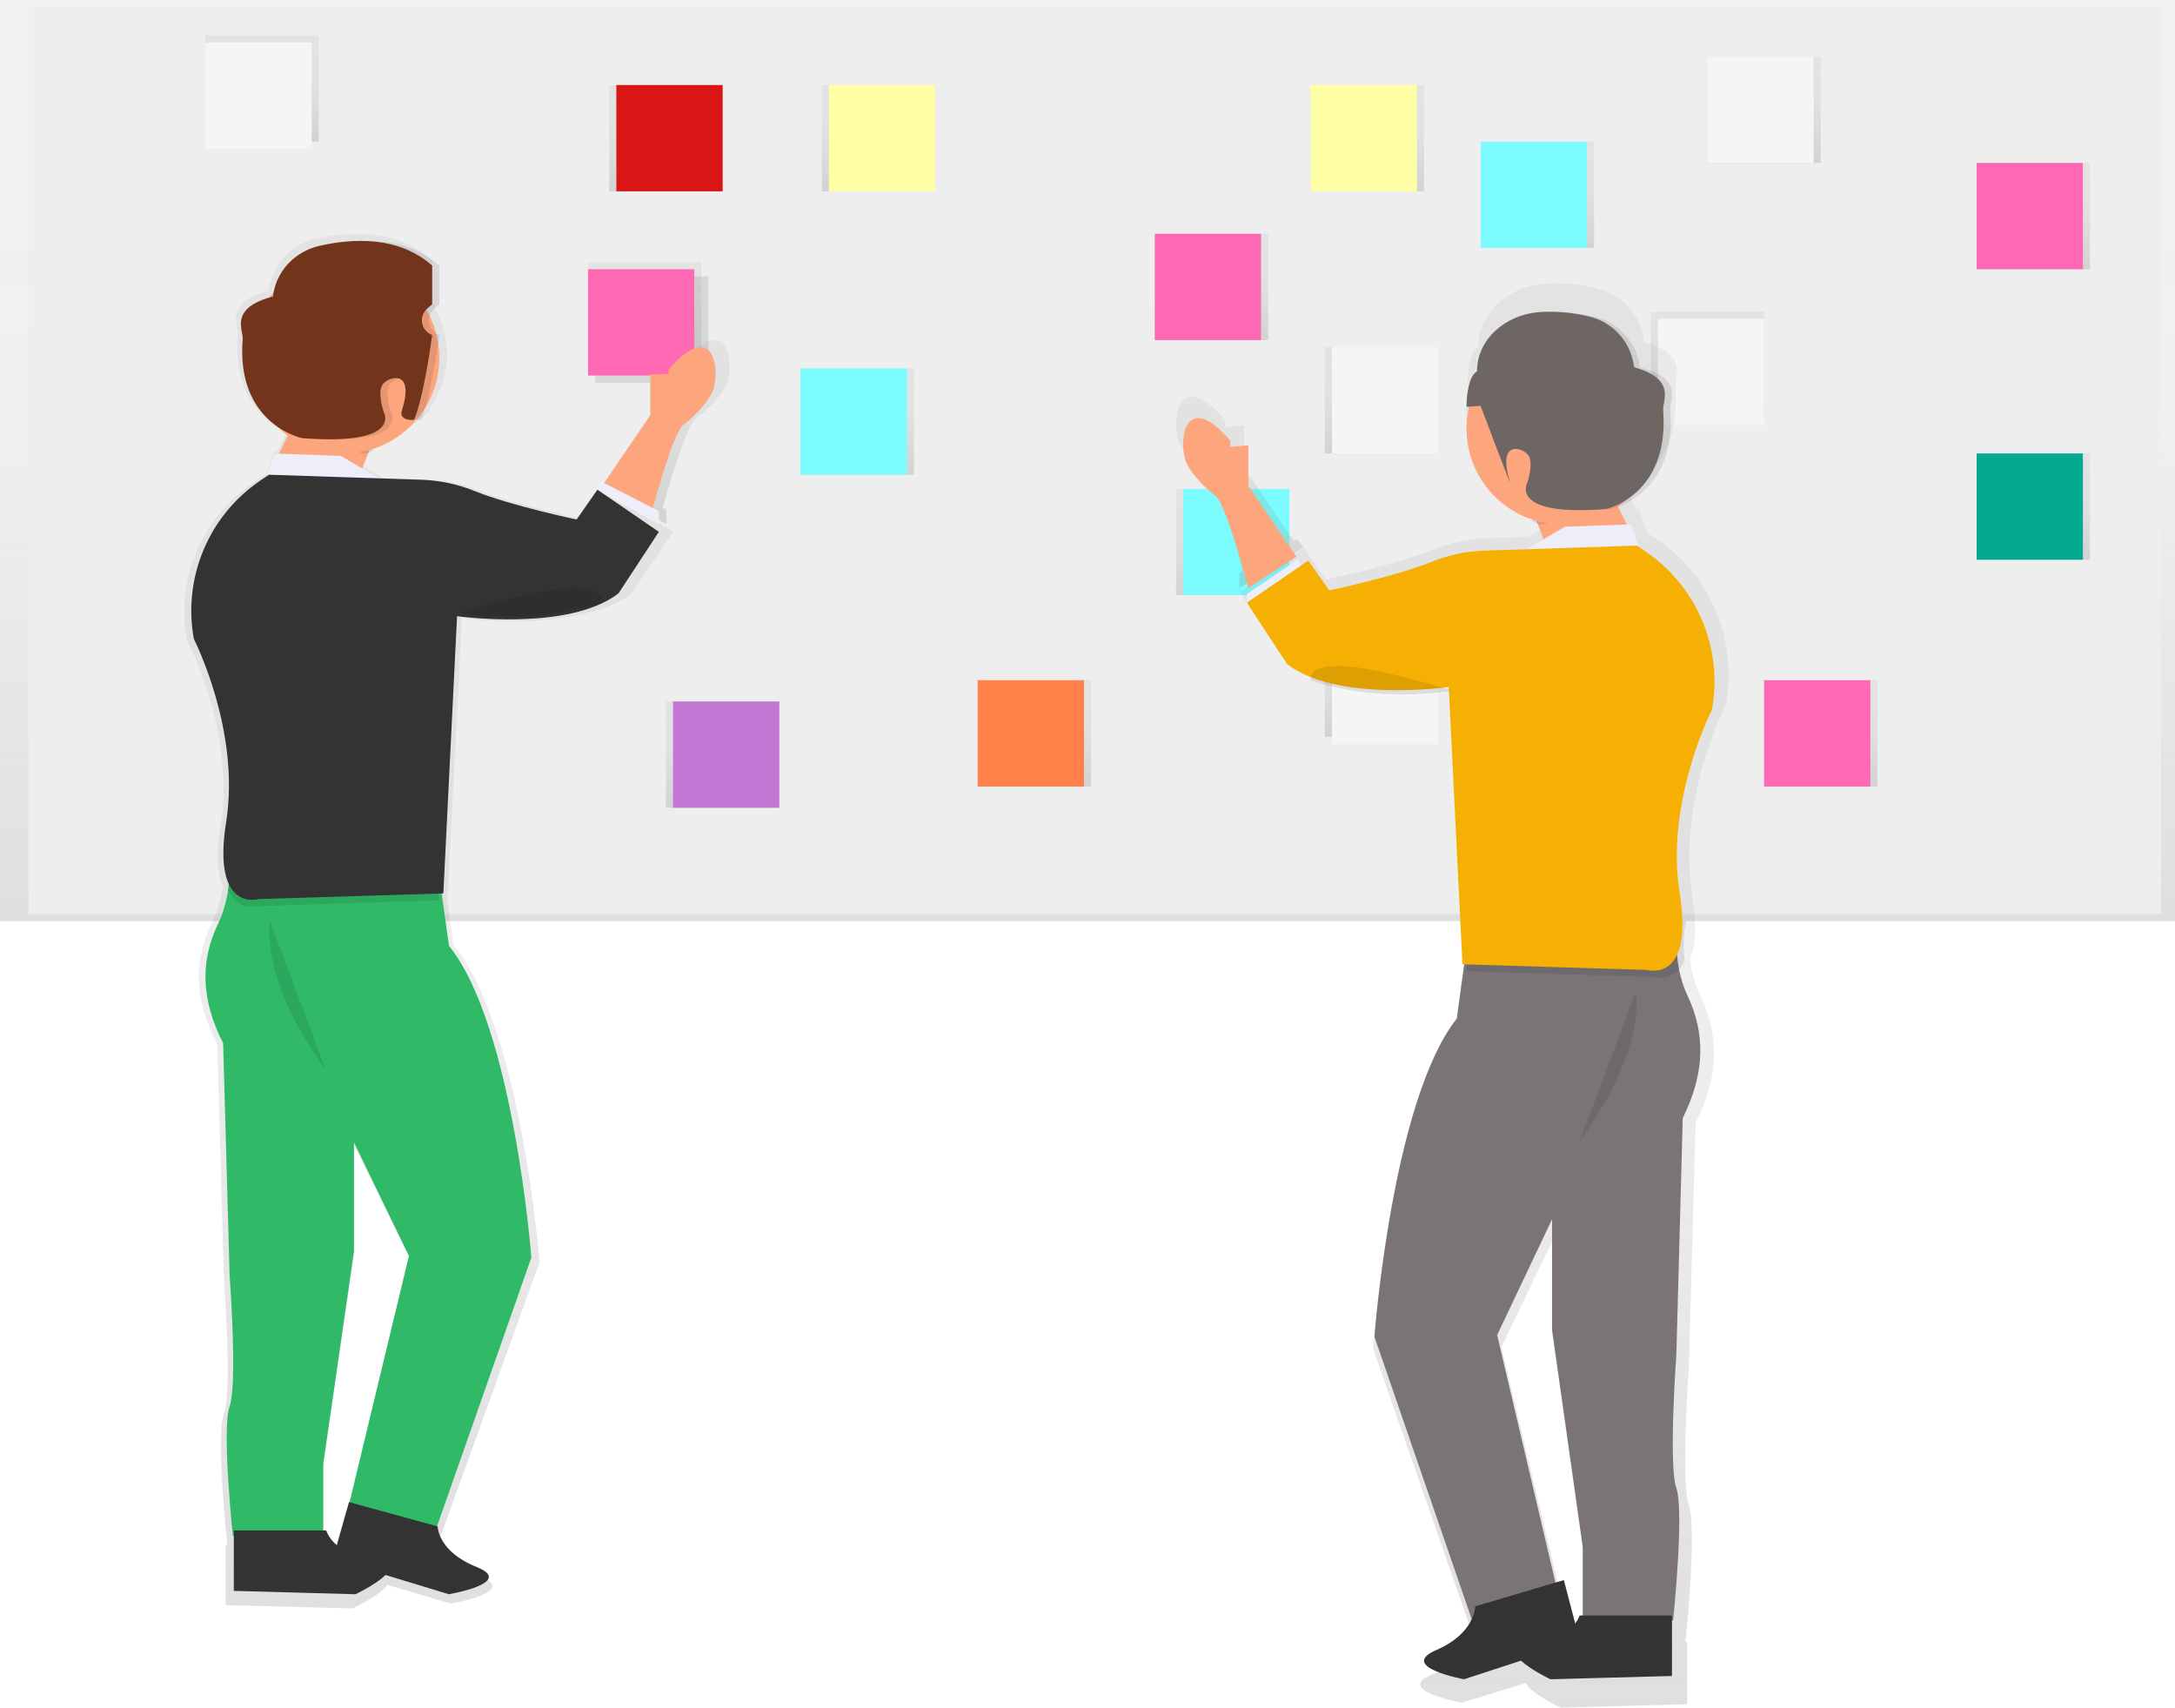 <?xml version="1.0" encoding="UTF-8"?>
<svg width="307px" height="241px" viewBox="0 0 307 241" version="1.1" xmlns="http://www.w3.org/2000/svg" xmlns:xlink="http://www.w3.org/1999/xlink">
    <!-- Generator: Sketch 50.2 (55047) - http://www.bohemiancoding.com/sketch -->
    <title>Group 21</title>
    <desc>Created with Sketch.</desc>
    <defs>
        <linearGradient x1="50%" y1="100%" x2="50%" y2="0%" id="linearGradient-1">
            <stop stop-color="#808080" stop-opacity="0.25" offset="0%"></stop>
            <stop stop-color="#808080" stop-opacity="0.12" offset="54%"></stop>
            <stop stop-color="#808080" stop-opacity="0.1" offset="100%"></stop>
        </linearGradient>
        <linearGradient x1="50.011%" y1="100%" x2="50.011%" y2="-6.36401913e-14%" id="linearGradient-2">
            <stop stop-color="#808080" stop-opacity="0.25" offset="0%"></stop>
            <stop stop-color="#808080" stop-opacity="0.12" offset="54%"></stop>
            <stop stop-color="#808080" stop-opacity="0.1" offset="100%"></stop>
        </linearGradient>
        <linearGradient x1="50.011%" y1="100%" x2="50.011%" y2="0%" id="linearGradient-3">
            <stop stop-color="#808080" stop-opacity="0.25" offset="0%"></stop>
            <stop stop-color="#808080" stop-opacity="0.12" offset="54%"></stop>
            <stop stop-color="#808080" stop-opacity="0.1" offset="100%"></stop>
        </linearGradient>
        <linearGradient x1="49.989%" y1="100%" x2="49.989%" y2="-6.36401913e-14%" id="linearGradient-4">
            <stop stop-color="#808080" stop-opacity="0.25" offset="0%"></stop>
            <stop stop-color="#808080" stop-opacity="0.12" offset="54%"></stop>
            <stop stop-color="#808080" stop-opacity="0.1" offset="100%"></stop>
        </linearGradient>
        <linearGradient x1="49.989%" y1="100.022%" x2="49.989%" y2="0%" id="linearGradient-5">
            <stop stop-color="#808080" stop-opacity="0.25" offset="0%"></stop>
            <stop stop-color="#808080" stop-opacity="0.12" offset="54%"></stop>
            <stop stop-color="#808080" stop-opacity="0.1" offset="100%"></stop>
        </linearGradient>
        <linearGradient x1="50.011%" y1="100.022%" x2="50.011%" y2="0%" id="linearGradient-6">
            <stop stop-color="#808080" stop-opacity="0.25" offset="0%"></stop>
            <stop stop-color="#808080" stop-opacity="0.12" offset="54%"></stop>
            <stop stop-color="#808080" stop-opacity="0.1" offset="100%"></stop>
        </linearGradient>
        <linearGradient x1="50.011%" y1="100.022%" x2="50.011%" y2="-6.36401913e-14%" id="linearGradient-7">
            <stop stop-color="#808080" stop-opacity="0.25" offset="0%"></stop>
            <stop stop-color="#808080" stop-opacity="0.12" offset="54%"></stop>
            <stop stop-color="#808080" stop-opacity="0.1" offset="100%"></stop>
        </linearGradient>
        <linearGradient x1="49.989%" y1="100%" x2="49.989%" y2="0%" id="linearGradient-8">
            <stop stop-color="#808080" stop-opacity="0.25" offset="0%"></stop>
            <stop stop-color="#808080" stop-opacity="0.12" offset="54%"></stop>
            <stop stop-color="#808080" stop-opacity="0.1" offset="100%"></stop>
        </linearGradient>
        <linearGradient x1="50.026%" y1="99.947%" x2="50.026%" y2="-0.006%" id="linearGradient-9">
            <stop stop-color="#808080" stop-opacity="0.25" offset="0%"></stop>
            <stop stop-color="#808080" stop-opacity="0.12" offset="54%"></stop>
            <stop stop-color="#808080" stop-opacity="0.1" offset="100%"></stop>
        </linearGradient>
        <linearGradient x1="49.989%" y1="99.998%" x2="49.989%" y2="0.003%" id="linearGradient-10">
            <stop stop-color="#808080" stop-opacity="0.25" offset="0%"></stop>
            <stop stop-color="#808080" stop-opacity="0.12" offset="54%"></stop>
            <stop stop-color="#808080" stop-opacity="0.1" offset="100%"></stop>
        </linearGradient>
        <linearGradient x1="49.968%" y1="100%" x2="49.968%" y2="0.024%" id="linearGradient-11">
            <stop stop-color="#808080" stop-opacity="0.25" offset="0%"></stop>
            <stop stop-color="#808080" stop-opacity="0.12" offset="54%"></stop>
            <stop stop-color="#808080" stop-opacity="0.1" offset="100%"></stop>
        </linearGradient>
        <linearGradient x1="49.998%" y1="99.999%" x2="49.998%" y2="-0.008%" id="linearGradient-12">
            <stop stop-color="#808080" stop-opacity="0.25" offset="0%"></stop>
            <stop stop-color="#808080" stop-opacity="0.12" offset="54%"></stop>
            <stop stop-color="#808080" stop-opacity="0.1" offset="100%"></stop>
        </linearGradient>
    </defs>
    <g id="Page-1" stroke="none" stroke-width="1" fill="none" fill-rule="evenodd">
        <g id="Altcampus-Landing-Page" transform="translate(-114, -2355)" fill-rule="nonzero">
            <g id="Group-21" transform="translate(114, 2355)">
                <g id="undraw_creation_process_vndn">
                    <rect id="Rectangle-path" fill="url(#linearGradient-1)" x="0" y="0" width="307" height="130"></rect>
                    <rect id="Rectangle-path" fill="#EEEEEE" x="4" y="1" width="301" height="128"></rect>
                    <rect id="Rectangle-path" fill="url(#linearGradient-2)" x="187" y="49" width="16" height="15"></rect>
                    <rect id="Rectangle-path" fill="#F5F5F5" x="188" y="49" width="15" height="15"></rect>
                    <rect id="Rectangle-path" fill="url(#linearGradient-3)" x="94" y="99" width="16" height="15"></rect>
                    <rect id="Rectangle-path" fill="#C277D4" x="95" y="99" width="15" height="15"></rect>
                    <rect id="Rectangle-path" fill="url(#linearGradient-4)" x="233" y="44" width="16" height="15"></rect>
                    <rect id="Rectangle-path" fill="#F5F5F5" x="234" y="45" width="15" height="15"></rect>
                    <rect id="Rectangle-path" fill="url(#linearGradient-5)" x="187" y="89" width="16" height="15"></rect>
                    <rect id="Rectangle-path" fill="#F5F5F5" x="188" y="90" width="15" height="15"></rect>
                    <rect id="Rectangle-path" fill="url(#linearGradient-6)" x="86" y="12" width="16" height="15"></rect>
                    <rect id="Rectangle-path" fill="#DA1515" x="87" y="12" width="15" height="15"></rect>
                    <rect id="Rectangle-path" fill="url(#linearGradient-3)" x="241" y="8" width="16" height="15"></rect>
                    <rect id="Rectangle-path" fill="#F5F5F5" x="241" y="8" width="15" height="15"></rect>
                    <rect id="Rectangle-path" fill="url(#linearGradient-3)" x="279" y="64" width="16" height="15"></rect>
                    <rect id="Rectangle-path" fill="#04AA8F" x="279" y="64" width="15" height="15"></rect>
                    <rect id="Rectangle-path" fill="url(#linearGradient-3)" x="29" y="5" width="16" height="15"></rect>
                    <rect id="Rectangle-path" fill="#F5F5F5" x="29" y="6" width="15" height="15"></rect>
                    <rect id="Rectangle-path" fill="url(#linearGradient-3)" x="209" y="20" width="16" height="15"></rect>
                    <rect id="Rectangle-path" fill="#7CFCFF" x="209" y="20" width="15" height="15"></rect>
                    <rect id="Rectangle-path" fill="url(#linearGradient-7)" x="113" y="52" width="16" height="15"></rect>
                    <rect id="Rectangle-path" fill="#7CFCFF" x="113" y="52" width="15" height="15"></rect>
                    <rect id="Rectangle-path" fill="url(#linearGradient-7)" x="166" y="69" width="16" height="15"></rect>
                    <rect id="Rectangle-path" fill="#7CFCFF" x="167" y="69" width="15" height="15"></rect>
                    <rect id="Rectangle-path" fill="url(#linearGradient-3)" x="185" y="12" width="16" height="15"></rect>
                    <rect id="Rectangle-path" fill="#FFFFA5" x="185" y="12" width="15" height="15"></rect>
                    <rect id="Rectangle-path" fill="url(#linearGradient-7)" x="213" y="79" width="16" height="15"></rect>
                    <rect id="Rectangle-path" fill="#FFFFA5" x="213" y="79" width="15" height="15"></rect>
                    <rect id="Rectangle-path" fill="url(#linearGradient-3)" x="116" y="12" width="16" height="15"></rect>
                    <rect id="Rectangle-path" fill="#FFFFA5" x="117" y="12" width="15" height="15"></rect>
                    <rect id="Rectangle-path" fill="url(#linearGradient-8)" x="138" y="96" width="16" height="15"></rect>
                    <rect id="Rectangle-path" fill="#FF8048" x="138" y="96" width="15" height="15"></rect>
                    <path d="M96.076,51.185 L96.076,52.106 L93.405,51.874 L93.405,57.633 L86.396,67.558 L85.952,67.306 L85,68.459 L94.053,74 L94.053,71.922 L93.544,71.635 C94.178,69.349 96.772,60.234 98.254,59.025 C98.254,59.025 100.924,57.183 102.379,54.648 C103.833,52.113 103.113,43.354 96.076,51.185 Z" id="Shape" fill="url(#linearGradient-9)"></path>
                    <path d="M82.837,73.346 C82.837,73.346 73.143,71.372 67.812,69.292 C65.32,68.314 62.678,67.769 60.001,67.68 L54.185,67.511 L51.283,65.835 L52.19,63.578 C52.28,63.54 52.37,63.499 52.457,63.454 L52.54,62.971 C53.008,62.861 53.47,62.728 53.925,62.571 C53.783,63.696 60.877,57.879 60.877,57.879 L60.666,57.986 L60.638,57.641 L60.558,57.682 C63.855,53.218 63.949,47.162 60.794,42.598 L61.019,42.398 L61.019,36.805 L60.78,36.602 L60.78,36.578 C55.981,32.272 49.383,32.617 44.612,33.704 C41.036,34.475 38.345,37.422 37.912,41.042 C31.545,42.715 33.671,45.931 33.571,47.176 C33.076,53.235 35.101,56.799 37.303,58.862 C38.224,59.774 39.292,60.524 40.464,61.08 L39.079,63.765 L38.671,63.765 L37.535,66.98 L37.48,66.98 L36.244,67.787 C28.565,72.756 24.718,81.622 26.383,90.372 C26.383,90.372 33.308,103.389 31.147,116.41 C30.427,120.785 30.728,123.462 31.449,125.09 C31.244,126.857 30.737,128.576 29.949,130.172 C27.329,135.451 27.329,140.958 30.663,147.382 L31.615,180.651 C31.615,180.651 32.806,196.253 31.615,199.465 C30.424,202.677 32.092,218.05 32.092,218.05 L31.854,218.05 L31.854,226.541 L49.718,227 C49.718,227 53.873,225.096 54.631,223.66 L63.602,226.317 C63.602,226.317 73.472,224.678 67.697,222.415 C63.387,220.724 62.317,218.316 62.051,217.198 L76.169,178.126 C76.169,178.126 73.548,144.856 64.021,133.384 L63.055,126.619 L63.186,126.619 L65.212,87.118 L65.378,87.139 L65.329,87.139 C70.546,87.941 75.861,87.862 81.051,86.905 C82.604,86.638 84.128,86.227 85.604,85.676 L85.874,85.573 L85.905,85.573 L85.929,85.573 C87.037,85.14 88.084,84.567 89.045,83.868 L95,75.105 L85.933,69.092 L82.837,73.346 Z M45.446,207.724 L49.964,177.225 L49.964,161.606 L58.062,177.898 L49.338,213.2 L48.881,213.075 L46.869,220.027 C46.216,219.512 45.717,218.828 45.425,218.05 L45.446,207.724 Z" id="Shape" fill="url(#linearGradient-10)"></path>
                    <rect id="Rectangle-path" fill="url(#linearGradient-3)" x="163" y="33" width="16" height="15"></rect>
                    <rect id="Rectangle-path" fill="#FF69B4" x="163" y="33" width="15" height="15"></rect>
                    <rect id="Rectangle-path" fill="#000000" opacity="0.1" x="84" y="39" width="16" height="15"></rect>
                    <rect id="Rectangle-path" fill="url(#linearGradient-5)" x="83" y="37" width="16" height="15"></rect>
                    <rect id="Rectangle-path" fill="#FF69B4" x="83" y="38" width="15" height="15"></rect>
                    <rect id="Rectangle-path" fill="url(#linearGradient-3)" x="279" y="23" width="16" height="15"></rect>
                    <rect id="Rectangle-path" fill="#FF69B4" x="279" y="23" width="15" height="15"></rect>
                    <rect id="Rectangle-path" fill="url(#linearGradient-5)" x="249" y="96" width="16" height="15"></rect>
                    <rect id="Rectangle-path" fill="#FF69B4" x="249" y="96" width="15" height="15"></rect>
                    <path d="M25,76 L27,88" id="Shape" fill="#333333"></path>
                    <path d="M91.801,52.854 L91.801,58.576 L85,68.564 L91.801,73 C91.801,73 94.826,61.326 96.453,59.949 C96.453,59.949 99.012,58.116 100.406,55.6 C101.8,53.084 101.101,44.383 94.36,52.168 L94.36,52.767 L91.801,52.854 Z" id="Shape" fill="#FDA57D"></path>
                    <path d="M38.106,66.593 L40.812,61.095 C40.974,60.767 41.298,60.552 41.659,60.534 L51.947,60.001 C52.286,59.984 52.611,60.142 52.81,60.422 C53.009,60.701 53.055,61.064 52.933,61.386 L50.278,68.35 C50.117,68.773 49.699,69.036 49.254,68.996 L38.913,68.062 C38.583,68.032 38.289,67.838 38.127,67.544 C37.966,67.25 37.958,66.894 38.106,66.593 Z" id="Shape" fill="#FDA57D"></path>
                    <polygon id="Shape" fill="#EDEEF9" points="38.754 64 37 69 55 68.372 48.086 64.338"></polygon>
                    <polygon id="Shape" fill="#EDEEF9" points="84 69.033 84.948 68 93 72.139 93 74"></polygon>
                    <path d="M32.007,120 C32.722,123.482 32.3,127.098 30.803,130.328 C28.294,135.517 28.294,140.933 31.497,147.249 L32.41,179.967 C32.41,179.967 33.548,195.309 32.41,198.468 C31.271,201.628 32.864,216.744 32.864,216.744 L45.631,216.744 L45.631,206.591 L49.962,176.584 L49.962,161.238 L57.715,177.257 L48.8,214.26 L60.425,219 L75,177.484 C75,177.484 72.491,144.766 63.375,133.487 L61.664,121.192 L32.007,120 Z" id="Shape" fill="#30BA67"></path>
                    <path d="M33,224.526 L33,216 L46.05,216 C46.05,216 46.966,219.458 52.918,220.16 C58.869,220.861 50.172,225 50.172,225 L33,224.526 Z" id="Shape" fill="#333333"></path>
                    <path d="M47,220.031 L49.262,212 L61.778,215.429 C61.778,215.429 61.74,218.927 67.264,221.149 C72.788,223.371 63.361,225 63.361,225 L47,220.031 Z" id="Shape" fill="#333333"></path>
                    <path d="M61.228,121.229 L32,120 C32.362,121.812 32.437,123.674 32.222,125.511 C33.558,128.783 36.428,127.888 36.428,127.888 L62,127.071 L61.228,121.229 Z" id="Shape" fill="#000000" opacity="0.1"></path>
                    <path d="M37.964,67 L36.781,67.799 C29.467,72.739 25.773,81.524 27.366,90.189 C27.366,90.189 33.975,103.086 31.924,115.979 C29.874,128.873 36.483,126.89 36.483,126.89 L62.578,126.091 L64.514,86.965 C64.514,86.965 80.24,89.196 87.304,83.74 L93,75.061 L84.327,69.11 L81.385,73.324 C81.385,73.324 72.101,71.369 67.009,69.307 C64.629,68.34 62.097,67.8 59.529,67.713 L37.964,67 Z" id="Shape" fill="#333333"></path>
                    <path d="M38.113,130 C38.113,130 36.439,137.905 46,151" id="Shape" fill="#000000" opacity="0.1"></path>
                    <path d="M65,86.484 C65,86.484 76.068,83 80.913,83 C85.757,83 84.95,84.989 84.95,84.989 C84.95,84.989 77.223,88.228 65,86.484 Z" id="Shape" fill="#000000" opacity="0.1"></path>
                    <path d="M52.558,60.002 L48.336,60.559 C48.202,60.559 48.081,60.763 48,61.049 C48.929,62.907 50.089,64 51.364,64 C51.814,63.994 52.254,63.86 52.643,63.61 L52.979,61.451 C53.07,60.73 52.855,59.961 52.558,60.002 Z" id="Shape" fill="#000000" opacity="0.1"></path>
                    <circle id="Oval" fill="#FDA57D" cx="48.5" cy="50.5" r="13.5"></circle>
                    <path d="M62,37.489 L62,42.94 L61.312,43.543 C60.719,44.064 60.444,44.838 60.583,45.597 C60.723,46.356 61.257,46.994 62,47.291 C62,47.291 60.863,55.993 59.441,59.257 C59.441,59.257 57.231,59.489 57.734,57.894 C59.583,52.047 55.884,53.124 55.032,54.221 C54.18,55.318 55.174,58.163 55.174,58.163 C55.174,58.163 57.876,62.933 43.651,61.836 C43.651,61.836 34.263,59.932 35.257,47.829 C35.357,46.616 33.265,43.478 39.535,41.846 C39.916,38.367 42.556,35.497 46.118,34.691 C50.794,33.625 57.281,33.288 62,37.489 Z" id="Shape" fill="#000000" opacity="0.1"></path>
                    <path d="M61,37.489 L61,42.94 L60.312,43.543 C59.719,44.064 59.444,44.838 59.583,45.597 C59.723,46.356 60.257,46.994 61,47.291 C61,47.291 59.863,55.993 58.441,59.257 C58.441,59.257 56.231,59.489 56.734,57.894 C58.583,52.047 54.884,53.124 54.032,54.221 C53.18,55.318 54.174,58.163 54.174,58.163 C54.174,58.163 56.876,62.933 42.651,61.836 C42.651,61.836 33.263,59.932 34.257,47.829 C34.357,46.616 32.265,43.478 38.535,41.846 C38.916,38.367 41.556,35.497 45.118,34.691 C49.798,33.625 56.281,33.288 61,37.489 Z" id="Shape" fill="#72351C"></path>
                </g>
                <g id="undraw_login_jdch" transform="translate(166, 40)">
                    <path d="M8.94,40.848 L8.94,43 L18,37.259 L17.048,36.056 L16.605,36.318 L9.596,26.007 L9.596,20.025 L6.928,20.266 L6.928,19.31 C-0.107,11.176 -0.835,20.266 0.62,22.899 C2.075,25.532 4.737,27.456 4.737,27.456 C6.234,28.71 8.815,38.178 9.446,40.553 L8.94,40.848 Z" id="Shape" fill="url(#linearGradient-11)"></path>
                    <path d="M67.775,36.005 L66.538,35.168 L66.484,35.168 L65.362,31.84 L64.954,31.855 L63.559,29.074 C64.762,28.482 65.851,27.684 66.778,26.717 C68.958,24.572 70.946,20.892 70.455,14.669 C70.353,13.382 72.482,10.048 66.11,8.315 C65.722,4.619 63.034,1.571 59.409,0.715 C56.947,0.105 54.404,-0.117 51.873,0.058 C46.984,0.473 42.696,4.058 42.696,8.954 C42.696,8.954 41.22,9.408 41.139,14.239 L41.328,14.239 C39.483,21.67 44.022,29.187 51.469,31.034 L51.553,31.536 C51.64,31.584 51.729,31.625 51.819,31.667 L52.717,34.003 L49.816,35.742 L43.995,35.933 C41.312,36.025 38.667,36.591 36.181,37.603 C30.851,39.739 21.147,41.788 21.147,41.788 L18.054,37.376 L9,43.602 L14.958,52.68 C15.91,53.399 16.952,53.992 18.057,54.443 L18.084,54.443 L18.117,54.443 L18.387,54.55 C19.86,55.12 21.385,55.546 22.941,55.823 C26.534,56.543 31.923,57.078 38.669,56.065 L38.621,56.05 L38.789,56.029 L40.813,96.956 L40.944,96.956 L39.977,103.964 C30.441,115.875 27.818,150.358 27.818,150.358 L41.93,190.84 C41.663,191.996 40.591,194.494 36.283,196.244 C30.507,198.589 40.379,200.289 40.379,200.289 L49.361,197.538 C50.104,199.031 54.274,201 54.274,201 L72.146,200.525 L72.146,191.724 L71.907,191.724 C71.907,191.724 73.575,175.796 72.383,172.468 C71.191,169.14 72.383,152.972 72.383,152.972 L73.335,118.498 C76.671,111.842 76.671,106.136 74.051,100.666 C73.262,99.005 72.756,97.224 72.554,95.397 C73.272,93.709 73.575,90.937 72.853,86.402 C70.709,72.917 77.62,59.414 77.62,59.414 C79.279,50.354 75.418,41.171 67.775,36.005 Z M57.116,193.774 L55.104,186.571 L54.646,186.699 L45.927,150.119 L54.029,133.241 L54.029,149.408 L58.556,181.029 L58.556,191.724 C58.269,192.524 57.772,193.232 57.116,193.774 Z" id="Shape" fill="url(#linearGradient-12)"></path>
                    <path d="M10.199,22.847 L10.199,28.579 L17,38.566 L10.199,43 C10.199,43 7.177,31.325 5.549,29.951 C5.549,29.951 2.989,28.118 1.595,25.601 C0.2,23.083 0.896,14.383 7.643,22.167 L7.643,23.083 L10.199,22.847 Z" id="Shape" fill="#FDA57D"></path>
                    <path d="M64.895,36.596 L62.187,31.106 C62.025,30.777 61.701,30.563 61.339,30.544 L51.057,30.001 C50.717,29.983 50.391,30.141 50.191,30.421 C49.991,30.701 49.945,31.064 50.068,31.386 L52.724,38.349 C52.885,38.772 53.304,39.036 53.75,38.996 L64.103,38.063 C64.43,38.027 64.719,37.831 64.877,37.539 C65.035,37.246 65.041,36.894 64.895,36.596 Z" id="Shape" fill="#FDA57D"></path>
                    <polygon id="Shape" fill="#EDEEF9" points="64.249 34 66 39 48 38.372 54.914 34.334"></polygon>
                    <polygon id="Shape" fill="#EDEEF9" points="18 40.206 17.158 39 10 43.826 10 46"></polygon>
                    <path d="M71.011,90 C71.011,90 69.708,95.241 72.203,100.536 C74.697,105.83 74.709,111.354 71.52,117.799 L70.617,151.176 C70.617,151.176 69.479,166.828 70.617,170.049 C71.756,173.27 70.161,188.694 70.161,188.694 L57.401,188.694 L57.401,178.339 L53.071,147.726 L53.071,132.073 L45.323,148.415 L54.206,186.166 L42.584,191 L28,148.647 C28,148.647 30.506,115.27 39.622,103.762 L41.333,91.216 L71.011,90 Z" id="Shape" fill="#7A7478"></path>
                    <path d="M70,196.538 L70,188 L56.949,188 C56.949,188 56.033,191.462 50.08,192.153 C44.128,192.844 52.841,197 52.841,197 L70,196.538 Z" id="Shape" fill="#333333"></path>
                    <path d="M57,191.654 L54.738,183 L42.221,186.711 C42.221,186.711 42.26,190.479 36.734,192.873 C31.209,195.267 40.653,197 40.653,197 L57,191.654 Z" id="Shape" fill="#333333"></path>
                    <path d="M41.798,91.221 L72,90 C71.627,91.813 71.55,93.674 71.773,95.512 C70.389,98.785 67.426,97.887 67.426,97.887 L41,97.069 L41.798,91.221 Z" id="Shape" fill="#000000" opacity="0.1"></path>
                    <path d="M65.027,37 L66.22,37.799 C73.533,42.739 77.227,51.523 75.634,60.188 C75.634,60.188 69.024,73.084 71.077,85.98 C73.131,98.875 66.521,96.89 66.521,96.89 L40.425,96.09 L38.488,56.963 C38.488,56.963 22.764,59.195 15.698,53.739 L10,45.06 L18.661,39.116 L21.623,43.33 C21.623,43.33 30.904,41.375 36,39.315 C38.375,38.347 40.904,37.804 43.468,37.713 L65.027,37 Z" id="Shape" fill="#F6B003"></path>
                    <path d="M64.888,100 C64.888,100 66.56,107.902 57,121" id="Shape" fill="#000000" opacity="0.1"></path>
                    <path d="M39,57.487 C39,57.487 27.93,54 23.086,54 C18.242,54 19.051,55.979 19.051,55.979 C19.051,55.979 26.775,59.229 39,57.487 Z" id="Shape" fill="#000000" opacity="0.1"></path>
                    <path d="M50.435,30.001 L54.672,30.559 C54.806,30.579 54.927,30.763 55,31.05 C54.069,32.897 52.903,34 51.639,34 C51.187,33.994 50.744,33.859 50.354,33.608 L50.029,31.452 C49.919,30.732 50.136,29.963 50.435,30.001 Z" id="Shape" fill="#000000" opacity="0.1"></path>
                    <circle id="Oval" fill="#FDA57D" cx="54.5" cy="20.5" r="13.5"></circle>
                    <path d="M43,12.926 L43.689,13.529 C44.284,14.05 44.56,14.826 44.421,15.586 C44.281,16.346 43.745,16.985 43,17.281 C43,17.281 49.124,23.139 49.969,24.22 C50.814,25.301 49.828,28.165 49.828,28.165 C49.828,28.165 47.124,32.928 61.35,31.838 C61.35,31.838 70.738,29.934 69.743,17.823 C69.642,16.61 71.733,13.468 65.475,11.836 C65.094,8.353 62.454,5.481 58.892,4.675 C56.473,4.1 53.974,3.89 51.488,4.054 C46.68,4.455 42.993,8.309 43,12.926 Z" id="Shape" fill="#000000" opacity="0.1"></path>
                    <path d="M42.475,12.434 C42.475,12.434 41.08,12.862 41,17.414 L42.985,17.279 C42.985,17.279 47.581,29.485 47.097,27.895 C45.327,22.036 48.867,23.132 49.702,24.221 C50.537,25.311 49.566,28.167 49.566,28.167 C49.566,28.167 46.965,32.921 60.667,31.84 C60.667,31.84 69.711,29.936 68.753,17.824 C68.655,16.611 70.67,13.468 64.64,11.837 C64.274,8.354 61.73,5.481 58.298,4.675 C55.968,4.1 53.561,3.89 51.165,4.054 C46.534,4.447 42.475,7.821 42.475,12.434 Z" id="Shape" fill="#6E6662"></path>
                </g>
            </g>
        </g>
    </g>
</svg>